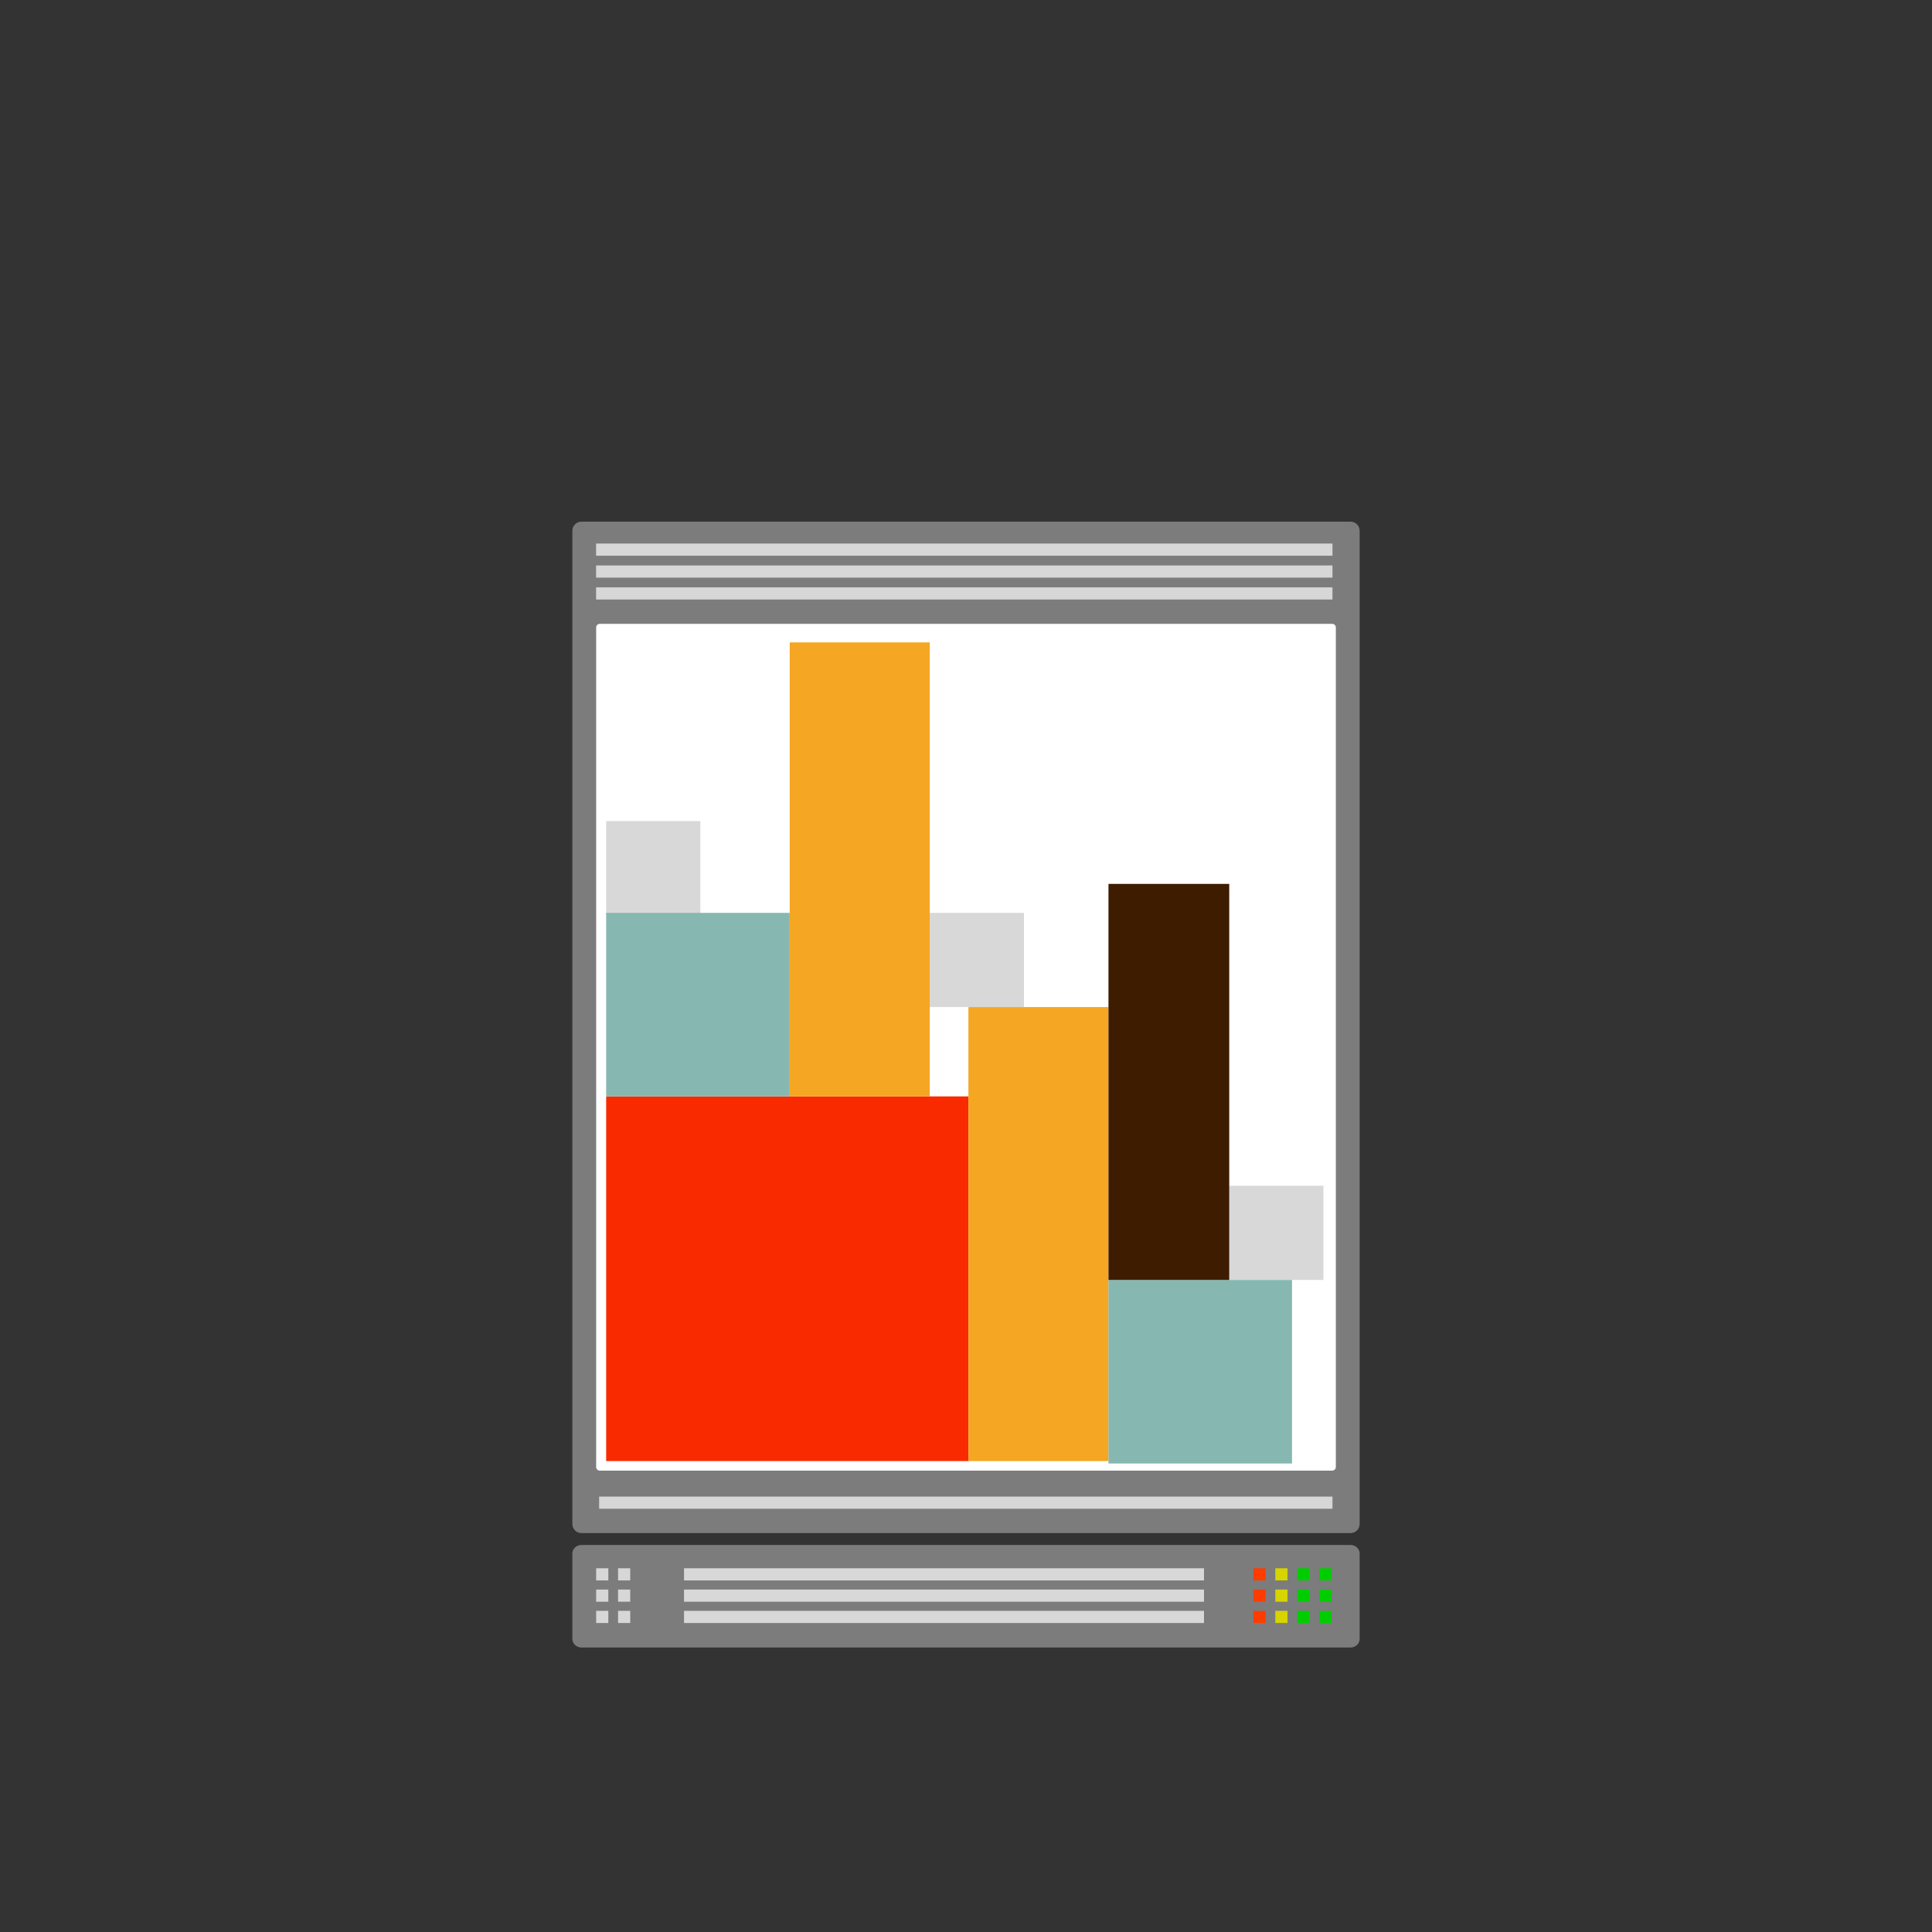 <svg xmlns="http://www.w3.org/2000/svg" viewBox="0 0 800 800" id="tetris">
  <rect x="0" y="0" width="800" height="800" fill="#333333" stroke="none"/>
  <g fill="none" fill-rule="evenodd">
    <g transform="translate(237 216)">
      <path fill="#7C7C7C" d="M326,427.279 L326,462.662 C326,464.616 324.303,466.2 322.209,466.2 L3.791,466.2 C1.697,466.2 2.56385244e-16,464.616 0,462.662 L0,427.279 C-2.56385244e-16,425.325 1.697,423.741 3.791,423.741 L322.209,423.741 C324.303,423.741 326,425.325 326,427.279 Z"/>
      <g transform="translate(9.856 433.383)">
        <polygon fill="#D8D8D8" points="36.391 0 251.702 0 251.702 5.038 36.391 5.038"/>
        <polygon fill="#D7D7D7" points="9.072 0 14.112 0 14.112 5.04 9.072 5.04"/>
        <polygon fill="#D7D7D7" points="0 0 5.04 0 5.04 5.04 0 5.04"/>
        <polygon fill="#00CD00" points="290.304 0 295.344 0 295.344 5.04 290.304 5.04"/>
        <polygon fill="#D7D400" points="281.232 0 286.272 0 286.272 5.04 281.232 5.04"/>
        <polygon fill="#FF3C00" points="272.16 0 277.2 0 277.2 5.04 272.16 5.04"/>
        <polygon fill="#00CD00" points="299.376 0 304.416 0 304.416 5.04 299.376 5.04"/>
      </g>
      <g transform="translate(9.856 442.2)">
        <polygon fill="#D8D8D8" points="36.391 0 251.702 0 251.702 5.038 36.391 5.038"/>
        <polygon fill="#D7D7D7" points="9.072 0 14.112 0 14.112 5.04 9.072 5.04"/>
        <polygon fill="#D7D7D7" points="0 0 5.04 0 5.04 5.04 0 5.04"/>
        <polygon fill="#00CD00" points="290.304 0 295.344 0 295.344 5.04 290.304 5.04"/>
        <polygon fill="#D7D400" points="281.232 0 286.272 0 286.272 5.04 281.232 5.04"/>
        <polygon fill="#FF3C00" points="272.16 0 277.2 0 277.2 5.04 272.16 5.04"/>
        <polygon fill="#00CD00" points="299.376 0 304.416 0 304.416 5.04 299.376 5.04"/>
      </g>
      <g transform="translate(9.856 451.015)">
        <polygon fill="#D8D8D8" points="36.391 0 251.702 0 251.702 5.038 36.391 5.038"/>
        <polygon fill="#D7D7D7" points="9.072 0 14.112 0 14.112 5.04 9.072 5.04"/>
        <polygon fill="#D7D7D7" points="0 0 5.04 0 5.04 5.04 0 5.04"/>
        <polygon fill="#00CD00" points="290.304 0 295.344 0 295.344 5.04 290.304 5.04"/>
        <polygon fill="#D7D400" points="281.232 0 286.272 0 286.272 5.04 281.232 5.04"/>
        <polygon fill="#FF3C00" points="272.16 0 277.2 0 277.2 5.04 272.16 5.04"/>
        <polygon fill="#00CD00" points="299.376 0 304.416 0 304.416 5.04 299.376 5.04"/>
      </g>
      <path fill="#7C7C7C" d="M326,3.78 L326,415.044 C326,417.132 324.303,418.824 322.209,418.824 L3.791,418.824 C1.697,418.824 2.56385244e-16,417.132 0,415.044 L0,3.78 C-2.56385244e-16,1.692 1.697,3.83492531e-16 3.791,0 L322.209,0 C324.303,2.00126342e-14 326,1.692 326,3.78 Z"/>
      <polygon fill="#D7D7D7" points="11.088 403.704 314.748 403.704 314.748 408.744 11.088 408.744"/>
      <polygon fill="#D7D7D7" points="9.828 27.216 314.748 27.216 314.748 32.256 9.828 32.256"/>
      <polygon fill="#D7D7D7" points="9.828 18.144 314.748 18.144 314.748 23.184 9.828 23.184"/>
      <polygon fill="#D7D7D7" points="9.828 9.072 314.748 9.072 314.748 14.112 9.828 14.112"/>
      <path fill="#FFF" d="M11.372,42.318 L314.628,42.318 C315.465,42.318 316.144,42.994 316.144,43.829 L316.144,391.44 C316.144,392.275 315.465,392.951 314.628,392.951 L11.372,392.951 C10.535,392.951 9.856,392.275 9.856,391.44 L9.856,43.829 C9.856,42.994 10.535,42.318 11.372,42.318 Z"/>
    </g>
    <rect id="tetris-animejs-block-5" width="39" height="39" x="509" y="491" fill="#D8D8D8"/>
    <rect id="tetris-animejs-block-9" width="39" height="39" x="385" y="378" fill="#D8D8D8"/>
    <rect id="tetris-animejs-block-8" width="39" height="39" x="251" y="340" fill="#D8D8D8"/>
    <rect id="tetris-animejs-block-1" width="150" height="151" x="251" y="454" fill="#FA2A00"/>
    <rect id="tetris-animejs-block-2" width="58" height="188" x="401" y="417" fill="#F5A623"/>
    <rect id="tetris-animejs-block-7" width="58" height="188" x="327" y="266" fill="#F5A623"/>
    <rect id="tetris-animejs-block-3" width="76" height="76" x="459" y="530" fill="#86B8B1"/>
    <rect id="tetris-animejs-block-6" width="76" height="76" x="251" y="378" fill="#86B8B1"/>
    <rect id="tetris-animejs-block-4" width="50" height="164" x="459" y="366" fill="#3D1C00"/>
  </g>
</svg>
